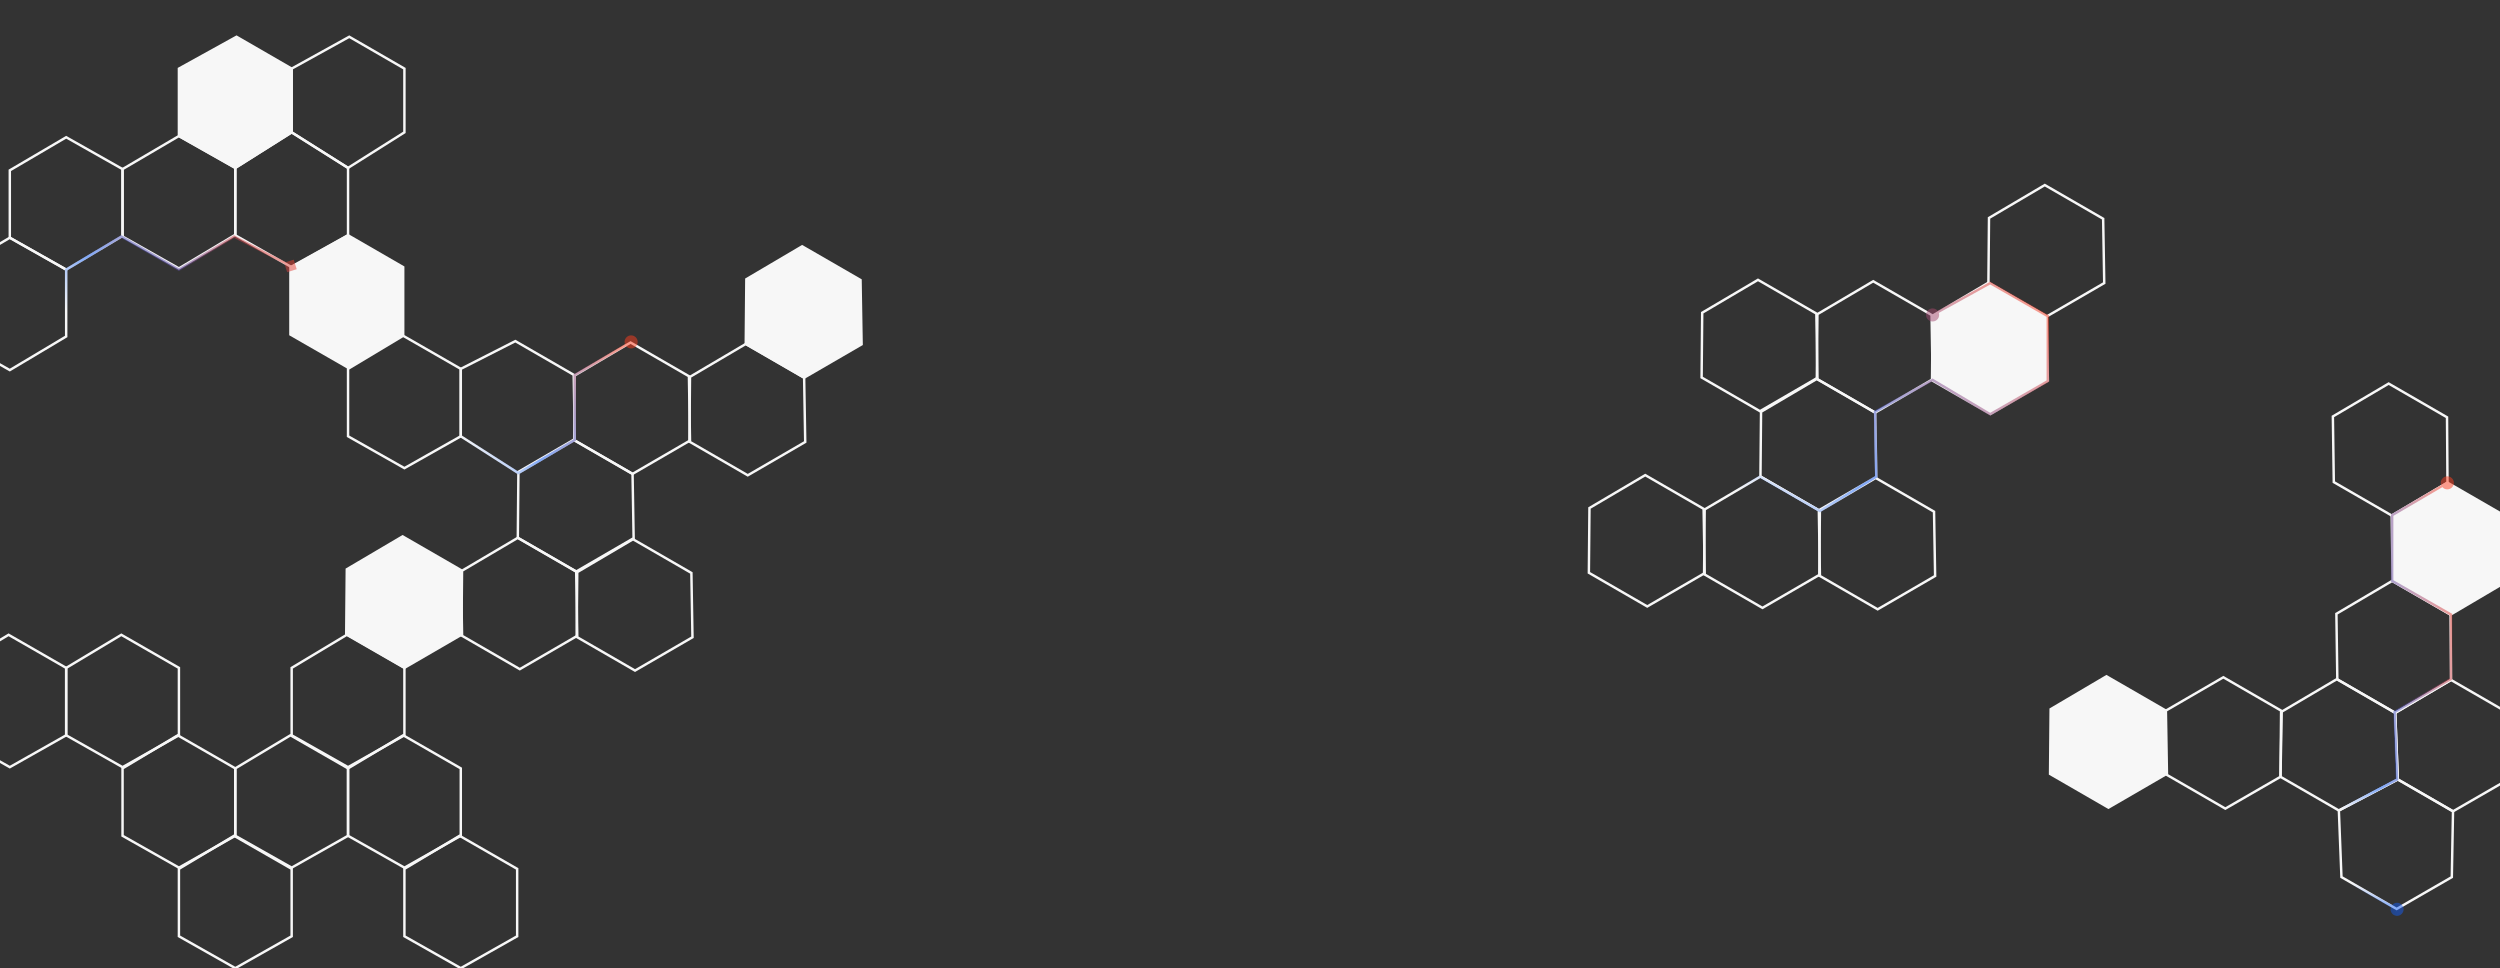 <svg width="1020" height="395" viewBox="0 0 1020 395" fill="none" xmlns="http://www.w3.org/2000/svg">
<rect x="0" y="0" width="1020" height="395" fill="#333333" stroke="none"/>
<g clip-path="url(#clip0_219_349)">
<path d="M118.5 136.5V109L142 96L164.5 109V136.5L142 150L118.5 136.5Z" fill="#F7F7F7" stroke="#F7F7F7"/>
<path d="M142 178V150.5L164.5 137L188 150.5V178L165 191L142 178Z" stroke="#F7F7F7"/>
<path d="M96 341V313.5L118.5 300L142 313.5V341L119 354L96 341Z" stroke="#F7F7F7"/>
<path d="M119 300V272.5L141.5 259L165 272.5V300L142 313L119 300Z" stroke="#F7F7F7"/>
<path d="M142 341V313.5L164.5 300L188 313.5V341L165 354L142 341Z" stroke="#F7F7F7"/>
<path d="M165 382V354.5L187.5 341L211 354.5V382L188 395L165 382Z" stroke="#F7F7F7"/>
<path d="M50 341V313.5L72.5 300L96 313.5V341L73 354L50 341Z" stroke="#F7F7F7"/>
<path d="M27 300V272.5L49.5 259L73 272.5V300L50 313L27 300Z" stroke="#F7F7F7"/>
<path d="M-19 300V272.5L3.5 259L27 272.5V300L4 313L-19 300Z" stroke="#F7F7F7"/>
<path d="M73 382V354.5L95.5 341L119 354.5V382L96 395L73 382Z" stroke="#F7F7F7"/>
<path d="M73 55.5V28L96.5 15L119 28V54L96 68.5L73 55.5Z" fill="#F7F7F7" stroke="#F7F7F7"/>
<path d="M119 54V28L142.5 15L165 28V54L142 68.5L119 54Z" stroke="#F7F7F7"/>
<path d="M50 96.5V69L73 55.5L96 68.5V95.783L73 109.5L50 96.5Z" stroke="#F7F7F7"/>
<path d="M4 97V69.5L27 56L50 69V96.283L27 110L4 97Z" stroke="#F7F7F7"/>
<path d="M-19 138V110.5L4 97L27 110V137.283L4 151L-19 138Z" stroke="#F7F7F7"/>
<path d="M96 96V68.5L119 54L142 68.5V96L119 109L96 96Z" stroke="#F7F7F7"/>
<path d="M907.118 276.328L930.934 290.078L930.442 316.93L907.934 329.915L884.118 316.165L883.677 289.93L907.118 276.328Z" stroke="#F7F7F7"/>
<path d="M859.427 275.93L883.243 289.68L883.684 315.915L860.243 329.517L836.427 315.767L836.669 289.348L859.427 275.93Z" fill="#F7F7F7" stroke="#F7F7F7"/>
<path d="M741.265 154.593L765.081 168.343L765.522 194.578L742.081 208.18L718.265 194.43L718.507 168.011L741.265 154.593Z" stroke="#F7F7F7"/>
<path d="M765.272 195.012L789.087 208.762L789.529 234.997L766.087 248.599L742.272 234.849L742.513 208.43L765.272 195.012Z" stroke="#F7F7F7"/>
<path d="M718.265 194.43L742.081 208.18L742.522 234.415L719.081 248.017L695.265 234.267L695.507 207.848L718.265 194.43Z" stroke="#F7F7F7"/>
<path d="M671.258 193.849L695.074 207.599L695.515 233.834L672.074 247.436L648.258 233.686L648.5 207.267L671.258 193.849Z" stroke="#F7F7F7"/>
<path d="M764.265 114.756L788.081 128.506L788.522 154.741L765.081 168.343L741.265 154.593L741.507 128.174L764.265 114.756Z" stroke="#F7F7F7"/>
<path d="M811.272 115.337L835.087 129.087L835.529 155.322L812.087 168.924L788.272 155.174L788.513 128.755L811.272 115.337Z" fill="#F7F7F7" stroke="#F7F7F7"/>
<path d="M834.273 75.5L858.088 89.25L858.53 115.486L835.088 129.087L811.273 115.337L811.514 88.919L834.273 75.5Z" stroke="#F7F7F7"/>
<path d="M717.258 114.175L741.074 127.925L741.515 154.16L718.074 167.762L694.258 154.012L694.5 127.593L717.258 114.175Z" stroke="#F7F7F7"/>
<path d="M234.265 179.593L258.081 193.343L258.522 219.578L235.081 233.18L211.265 219.43L211.507 193.011L234.265 179.593Z" stroke="#F7F7F7"/>
<path d="M258.272 220.012L282.087 233.762L282.529 259.997L259.087 273.599L235.272 259.849L235.513 233.43L258.272 220.012Z" stroke="#F7F7F7"/>
<path d="M211.265 219.43L235.081 233.18L235.522 259.415L212.081 273.017L188.265 259.267L188.507 232.848L211.265 219.43Z" stroke="#F7F7F7"/>
<path d="M164.258 218.849L188.074 232.599L188.515 258.834L165.074 272.436L141.258 258.686L141.5 232.267L164.258 218.849Z" fill="#F7F7F7" stroke="#F7F7F7"/>
<path d="M257.265 139.756L281.081 153.506L281.522 179.741L258.081 193.343L234.265 179.593L234.507 153.174L257.265 139.756Z" stroke="#F7F7F7"/>
<path d="M304.272 140.337L328.087 154.087L328.529 180.322L305.087 193.924L281.272 180.174L281.513 153.755L304.272 140.337Z" stroke="#F7F7F7"/>
<path d="M327.273 100.5L351.088 114.25L351.53 140.486L328.088 154.087L304.273 140.337L304.514 113.919L327.273 100.5Z" fill="#F7F7F7" stroke="#F7F7F7"/>
<path d="M210.258 139.175L234.074 152.925L234.515 179.16L211.074 192.762L188 178L188 150.5L210.258 139.175Z" stroke="#F7F7F7"/>
<path d="M1000.02 277.425L1023.83 291.175L1023.34 318.026L1000.83 331.012L978.314 318.012L977.257 290.843L1000.02 277.425Z" stroke="#F7F7F7"/>
<path d="M978.314 318.012L1000.83 331.012L1000.34 357.863L977.831 370.849L955.314 357.849L954.257 330.68L978.314 318.012Z" stroke="#F7F7F7"/>
<path d="M976.008 237.006L999.824 250.756L1000.02 277.424L977.257 290.843L953.629 277.202L953.25 250.424L976.008 237.006Z" stroke="#F7F7F7"/>
<path d="M998.575 196.919L1022.39 210.669L1022.58 237.338L999.824 250.756L976.197 237.115L975.817 210.338L998.575 196.919Z" fill="#F7F7F7" stroke="#F7F7F7"/>
<path d="M974.568 156.5L998.383 170.25L998.575 196.919L975.816 210.337L952.189 196.696L951.809 169.919L974.568 156.5Z" stroke="#F7F7F7"/>
<path d="M953.441 277.093L977.257 290.843L978.314 318.011L954.257 330.68L930.441 316.93L930.683 290.511L953.441 277.093Z" stroke="#F7F7F7"/>
<path d="M211.5 193L211.231 193.421L211.489 193.586L211.753 193.431L211.5 193ZM234.5 179.5L234.753 179.931L235 179.786V179.5H234.5ZM234.5 153L234.247 152.569L234 152.714V153H234.5ZM254.833 139.5C254.833 140.973 256.027 142.167 257.5 142.167C258.973 142.167 260.167 140.973 260.167 139.5C260.167 138.027 258.973 136.833 257.5 136.833C256.027 136.833 254.833 138.027 254.833 139.5ZM187.731 178.421L211.231 193.421L211.769 192.579L188.269 177.579L187.731 178.421ZM211.753 193.431L234.753 179.931L234.247 179.069L211.247 192.569L211.753 193.431ZM235 179.5V153H234V179.5H235ZM234.753 153.431L257.753 139.931L257.247 139.069L234.247 152.569L234.753 153.431Z" fill="url(#paint0_linear_219_349)" fill-opacity="0.5"/>
<path d="M975.333 371C975.333 372.473 976.527 373.667 978 373.667C979.473 373.667 980.667 372.473 980.667 371C980.667 369.528 979.473 368.334 978 368.334C976.527 368.334 975.333 369.528 975.333 371ZM955 358L954.5 358.009L954.505 358.295L954.754 358.436L955 358ZM954.5 330.5L954.265 330.059L953.995 330.203L954 330.509L954.5 330.5ZM978 318L978.235 318.442L978.511 318.295L978.5 317.982L978 318ZM977 290.5L976.747 290.069L976.489 290.22L976.5 290.518L977 290.5ZM1000 277L1000.25 277.431L1000.5 277.287V277H1000ZM1000 250.729H1000.5V250.439L1000.25 250.295L1000 250.729ZM976 237H975.5V237.29L975.752 237.434L976 237ZM976 210.189L975.747 209.758L975.5 209.903V210.189H976ZM995.833 197C995.833 198.473 997.027 199.667 998.5 199.667C999.973 199.667 1001.17 198.473 1001.17 197C1001.17 195.527 999.973 194.333 998.5 194.333C997.027 194.333 995.833 195.527 995.833 197ZM978.246 370.565L955.246 357.565L954.754 358.436L977.754 371.436L978.246 370.565ZM955.5 357.991L955 330.491L954 330.509L954.5 358.009L955.5 357.991ZM954.735 330.942L978.235 318.442L977.765 317.559L954.265 330.059L954.735 330.942ZM978.5 317.982L977.5 290.482L976.5 290.518L977.5 318.018L978.5 317.982ZM977.253 290.931L1000.25 277.431L999.747 276.569L976.747 290.069L977.253 290.931ZM1000.5 277V250.729H999.5V277H1000.5ZM1000.25 250.295L976.248 236.566L975.752 237.434L999.752 251.163L1000.25 250.295ZM976.5 237V210.189H975.5V237H976.5ZM976.253 210.621L998.753 197.431L998.247 196.569L975.747 209.758L976.253 210.621Z" fill="url(#paint1_linear_219_349)" fill-opacity="0.5"/>
<path d="M27 110L26.743 109.571L26.5 109.717V110H27ZM49.5 96.5L49.749 96.066L49.495 95.92L49.243 96.071L49.5 96.5ZM73 110L72.751 110.434L73.005 110.58L73.257 110.429L73 110ZM95.5 96.5L95.731 96.057L95.483 95.927L95.243 96.071L95.5 96.5ZM121.059 109.835L119.835 105.941L115.941 107.165L117.165 111.059L121.059 109.835ZM27.5 137.5V110H26.5V137.5H27.5ZM27.257 110.429L49.757 96.929L49.243 96.071L26.743 109.571L27.257 110.429ZM49.251 96.934L72.751 110.434L73.249 109.566L49.749 96.066L49.251 96.934ZM73.257 110.429L95.757 96.929L95.243 96.071L72.743 109.571L73.257 110.429ZM95.269 96.943L118.269 108.943L118.731 108.057L95.731 96.057L95.269 96.943Z" fill="url(#paint2_linear_219_349)" fill-opacity="0.5"/>
<path d="M718 194.5L718.248 194.066L717.999 193.923L717.75 194.067L718 194.5ZM742.5 208.5L742.252 208.934L742.508 209.08L742.76 208.927L742.5 208.5ZM765.5 194.5L765.76 194.927L766.005 194.778L766 194.491L765.5 194.5ZM765 168L764.758 167.562L764.494 167.708L764.5 168.009L765 168ZM788.5 155L788.756 154.57L788.509 154.423L788.258 154.562L788.5 155ZM812 169L811.744 169.43L811.995 169.579L812.249 169.434L812 169ZM835.5 155.5L835.749 155.934L836 155.789V155.5H835.5ZM835.5 129H836V128.711L835.749 128.566L835.5 129ZM812 115.5L812.249 115.066L812.005 114.926L811.758 115.062L812 115.5ZM785.833 128.5C785.833 129.973 787.027 131.167 788.5 131.167C789.973 131.167 791.167 129.973 791.167 128.5C791.167 127.027 789.973 125.833 788.5 125.833C787.027 125.833 785.833 127.027 785.833 128.5ZM695.75 207.933L718.25 194.933L717.75 194.067L695.25 207.067L695.75 207.933ZM717.752 194.934L742.252 208.934L742.748 208.066L718.248 194.066L717.752 194.934ZM742.76 208.927L765.76 194.927L765.24 194.073L742.24 208.073L742.76 208.927ZM766 194.491L765.5 167.991L764.5 168.009L765 194.509L766 194.491ZM765.242 168.438L788.742 155.438L788.258 154.562L764.758 167.562L765.242 168.438ZM788.244 155.43L811.744 169.43L812.256 168.57L788.756 154.57L788.244 155.43ZM812.249 169.434L835.749 155.934L835.251 155.066L811.751 168.566L812.249 169.434ZM836 155.5V129H835V155.5H836ZM835.749 128.566L812.249 115.066L811.751 115.934L835.251 129.434L835.749 128.566ZM811.758 115.062L788.258 128.062L788.742 128.938L812.242 115.938L811.758 115.062Z" fill="url(#paint3_linear_219_349)" fill-opacity="0.5"/>
</g>
<defs>
<linearGradient id="paint0_linear_219_349" x1="252" y1="136" x2="188" y2="180.5" gradientUnits="userSpaceOnUse">
<stop stop-color="#FF3E1E"/>
<stop offset="0.714" stop-color="#0F5DF8"/>
<stop offset="0.99" stop-color="#0F5DF8" stop-opacity="0"/>
</linearGradient>
<linearGradient id="paint1_linear_219_349" x1="996.399" y1="185.617" x2="935.438" y2="194.149" gradientUnits="userSpaceOnUse">
<stop stop-color="#FF3E1E"/>
<stop offset="0.714" stop-color="#0F5DF8"/>
<stop offset="0.99" stop-color="#0F5DF8" stop-opacity="0"/>
</linearGradient>
<linearGradient id="paint2_linear_219_349" x1="111.259" y1="93.818" x2="59.754" y2="155.341" gradientUnits="userSpaceOnUse">
<stop stop-color="#FF3E1E"/>
<stop offset="0.714" stop-color="#0F5DF8"/>
<stop offset="0.99" stop-color="#0F5DF8" stop-opacity="0"/>
</linearGradient>
<linearGradient id="paint3_linear_219_349" x1="824.421" y1="109.416" x2="708.457" y2="202.852" gradientUnits="userSpaceOnUse">
<stop stop-color="#FF3E1E"/>
<stop offset="0.714" stop-color="#0F5DF8"/>
<stop offset="0.99" stop-color="#0F5DF8" stop-opacity="0"/>
</linearGradient>
<clipPath id="clip0_219_349">
<rect width="1020" height="395" fill="white"/>
</clipPath>
</defs>
</svg>
